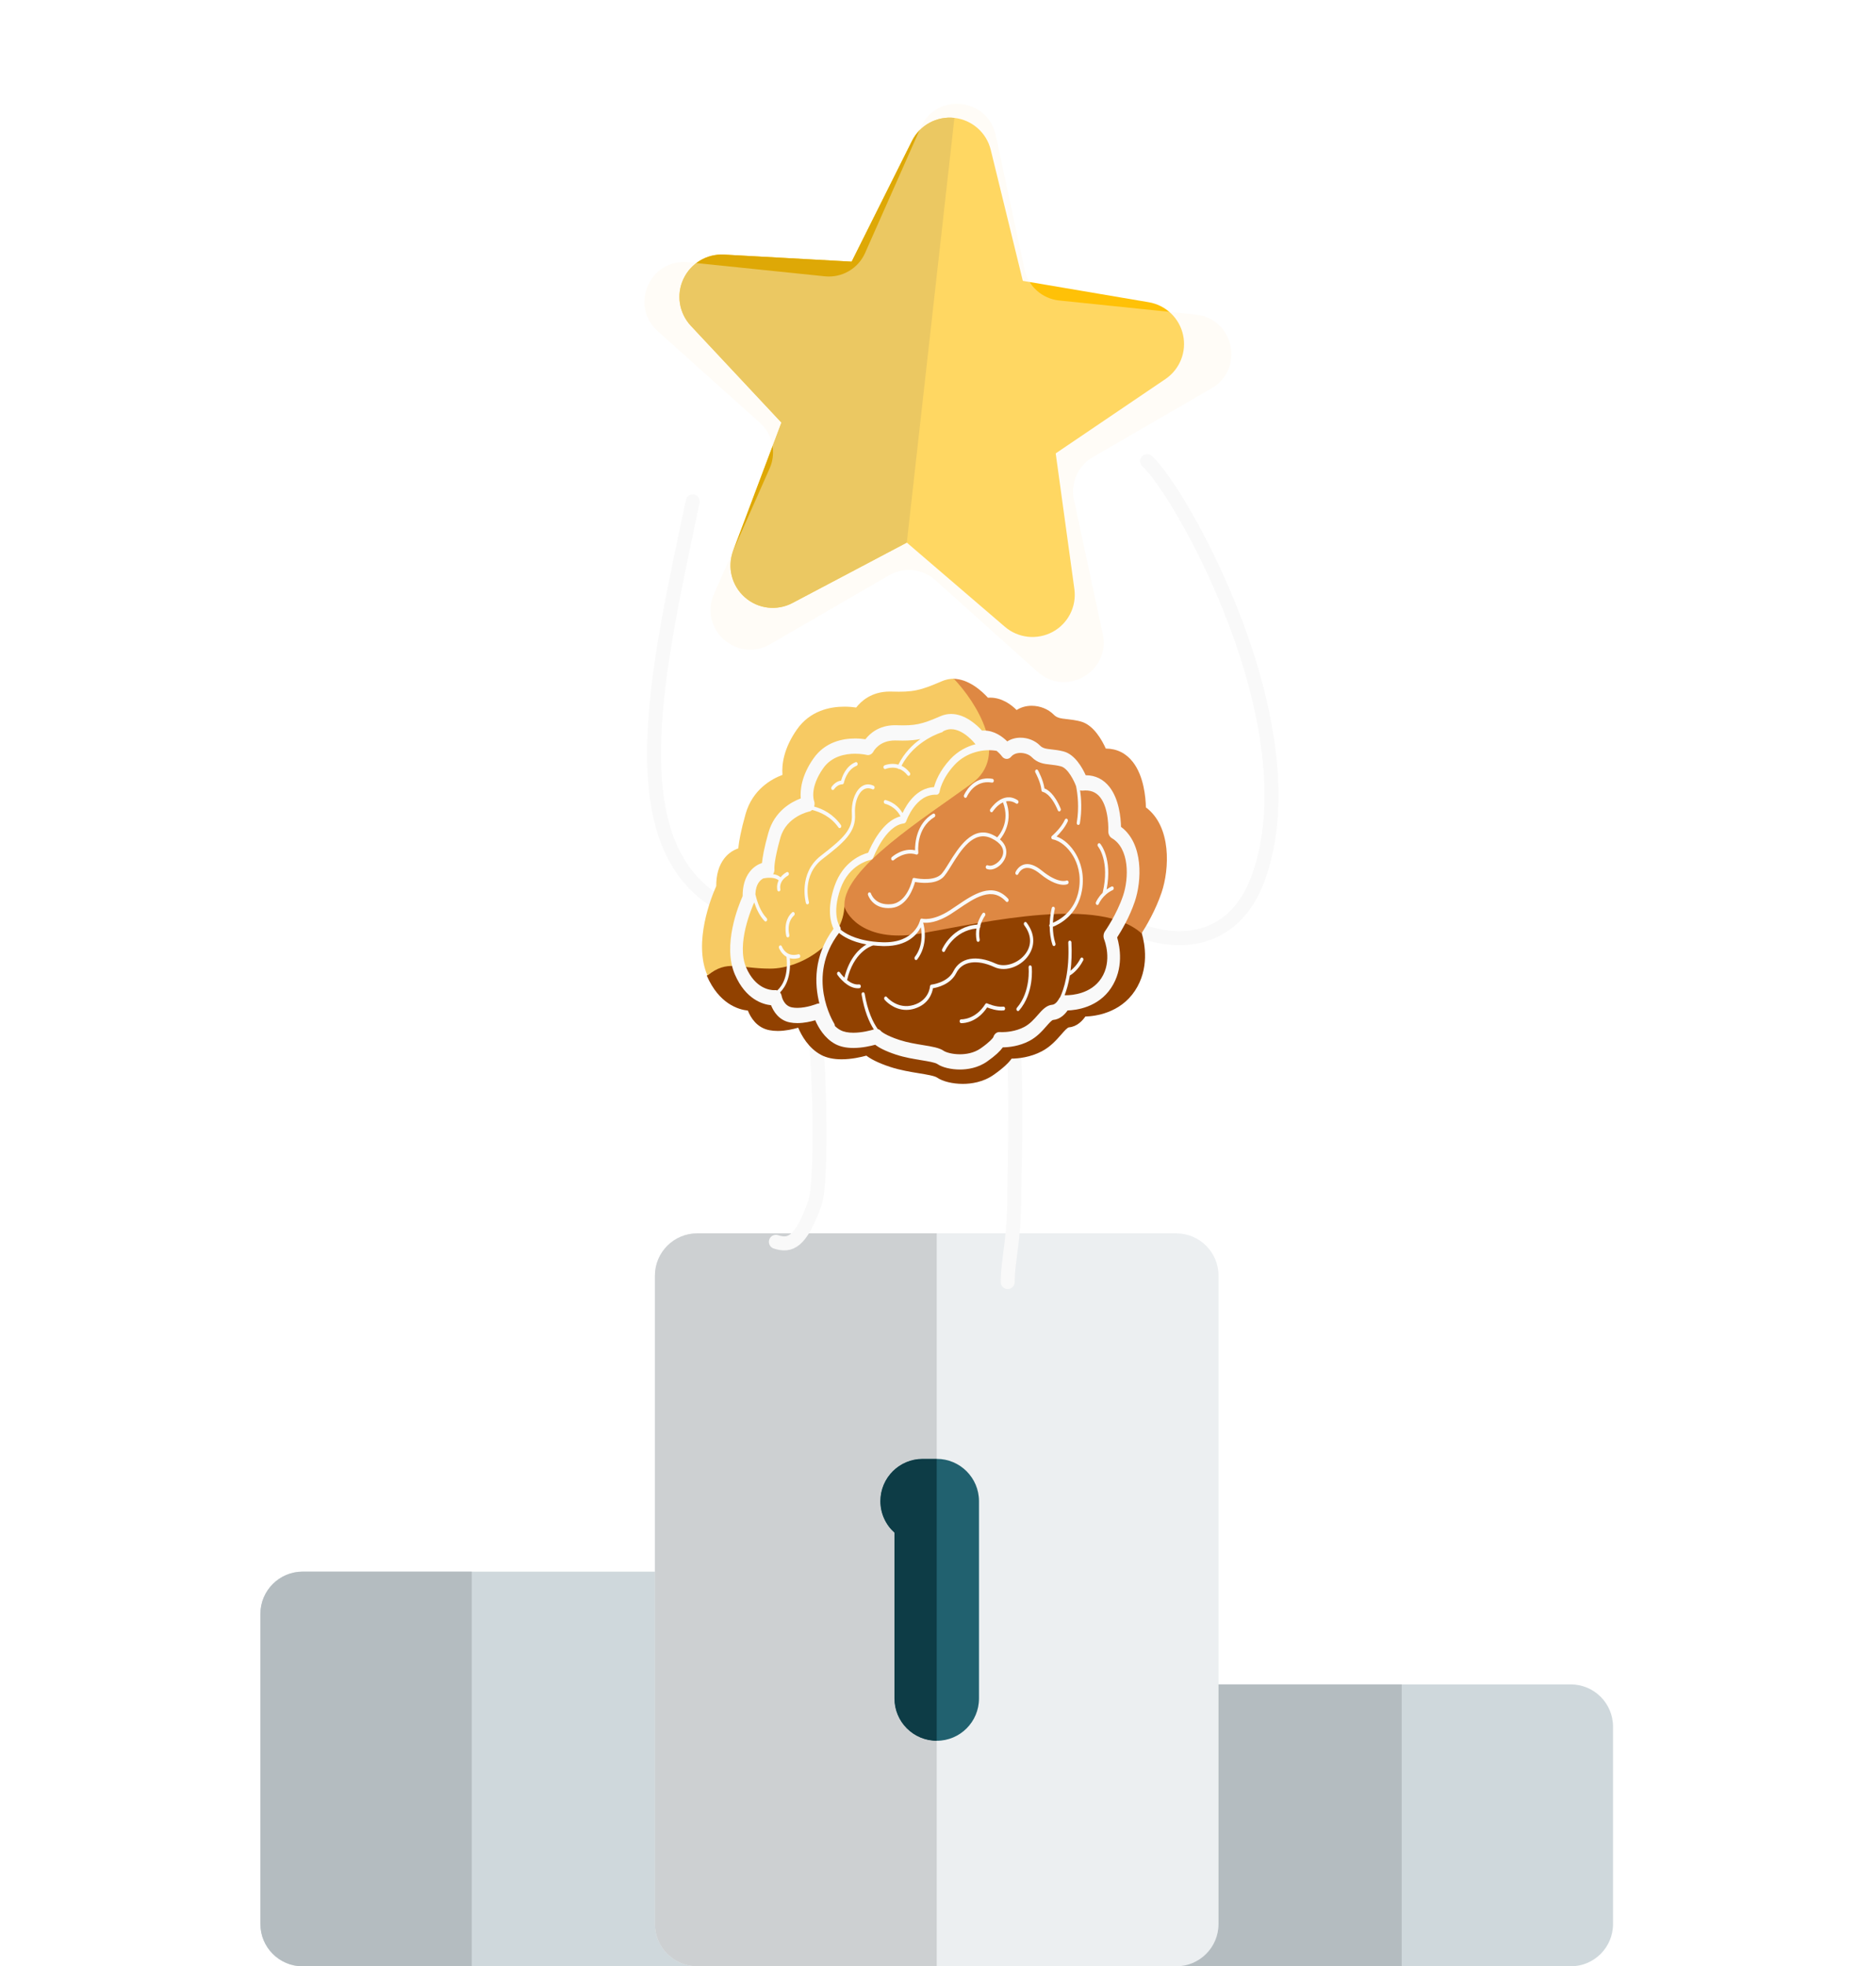 <svg width="670" height="702" viewBox="0 0 670 702" fill="none" xmlns="http://www.w3.org/2000/svg">
<path d="M248.997 702H108.096C99.763 702 93 695.237 93 686.903V576.196C93 567.863 99.763 561.099 108.096 561.099H248.997C257.33 561.099 264.093 567.863 264.093 576.196V686.903C264.093 695.237 257.33 702 248.997 702Z" fill="#CFD8DC"/>
<path d="M168.482 561.099H108.096C99.763 561.099 93 567.863 93 576.196V686.903C93 695.237 99.763 702 108.096 702H168.482V561.099Z" fill="#B4BCC0"/>
<path d="M560.991 702H420.09C411.757 702 404.994 695.237 404.994 686.903V616.453C404.994 608.12 411.757 601.357 420.09 601.357H560.991C569.324 601.357 576.087 608.12 576.087 616.453V686.903C576.087 695.237 569.324 702 560.991 702Z" fill="#CFD8DC"/>
<path d="M500.605 601.357H420.09C411.757 601.357 404.994 608.12 404.994 616.453V686.903C404.994 695.237 411.757 702 420.09 702H500.605V601.357Z" fill="#B4BCC0"/>
<path d="M367.044 227.321C364.104 226.991 361.259 225.801 358.894 223.774L323.861 193.717L283.042 215.269C277.506 218.214 270.709 217.411 266.012 213.238C261.311 209.106 259.644 202.478 261.863 196.59L279.083 150.861L246.721 116.304C242.509 111.78 241.447 105.18 244.077 99.601C246.69 93.999 252.422 90.571 258.583 90.897L304.178 93.417L325.696 50.357C328.5 44.676 334.58 41.388 340.862 42.092C347.143 42.797 352.344 47.35 353.84 53.513L365.288 100.268L410.308 107.909C416.389 108.955 421.219 113.568 422.527 119.609C423.837 125.629 421.359 131.833 416.249 135.311L377.037 161.864L383.701 210.271C384.562 216.504 381.491 222.581 375.968 225.587C373.166 227.096 370.045 227.657 367.044 227.321V227.321Z" fill="#FFC107"/>
<path d="M420.09 702H248.997C240.664 702 233.9 695.237 233.9 686.903V455.424C233.9 447.091 240.664 440.328 248.997 440.328H420.09C428.424 440.328 435.187 447.091 435.187 455.424V686.903C435.187 695.237 428.424 702 420.09 702Z" fill="#ECEFF1"/>
<path d="M334.544 621.485C326.21 621.485 319.447 614.722 319.447 606.389V547.191C316.368 544.433 314.415 540.407 314.415 535.939C314.415 527.605 321.178 520.842 329.512 520.842H334.544C342.877 520.842 349.64 527.605 349.64 535.939V606.389C349.64 614.722 342.877 621.485 334.544 621.485Z" fill="#21616F"/>
<path d="M340.862 42.092C334.581 41.388 328.5 44.676 325.676 50.355L304.158 93.415L258.584 90.897C252.422 90.571 246.69 93.999 244.077 99.601C241.467 105.182 242.509 111.78 246.722 116.304L279.08 150.881L261.863 196.59C259.644 202.478 261.293 209.084 266.012 213.238C268.389 215.348 271.308 216.587 274.309 216.923C277.249 217.253 280.306 216.725 283.042 215.269L323.861 193.717L340.862 42.092Z" fill="#DEA806"/>
<path d="M334.544 440.328H248.997C240.664 440.328 233.9 447.091 233.9 455.424V686.903C233.9 695.237 240.664 702 248.997 702H334.544V621.485C326.21 621.485 319.447 614.722 319.447 606.389V547.191C316.367 544.433 314.415 540.407 314.415 535.939C314.415 527.605 321.178 520.842 329.511 520.842H334.544V440.328Z" fill="#CDD0D2"/>
<path d="M334.544 520.842H329.512C321.178 520.842 314.415 527.605 314.415 535.939C314.415 540.407 316.368 544.433 319.447 547.191V606.389C319.447 614.722 326.21 621.485 334.544 621.485V520.842Z" fill="#0D3C46"/>
<g filter="url(#filter0_d)">
<g filter="url(#filter1_i)">
<path d="M360.64 350.039C363.77 368.772 362.211 412.733 362.211 419.908C362.21 434.864 359.888 441.985 359.888 449.712M289.879 350.039C293.009 368.772 293.772 413.837 291.012 421.564C285.982 435.649 282.181 437.018 277.099 435.362" stroke="#F9F9F9" stroke-width="5" stroke-linecap="round" stroke-linejoin="round"/>
</g>
<g filter="url(#filter2_i)">
<path d="M384.775 305.328C393.67 324.977 436.168 342.087 449.415 305.328C469.058 250.818 421.366 166.955 409.676 156.64M263.575 317.706C218.361 299.999 234.207 233.704 247.41 170.99" stroke="#F9F9F9" stroke-width="5" stroke-linecap="round" stroke-linejoin="round"/>
</g>
<path d="M267.101 356.796C263.749 356.445 256.812 354.439 252.419 344.315L290.671 316.139H405.333L407.775 329.181C408.892 332.993 410.558 341.81 405.333 349.722C400.039 357.736 391.088 358.817 387.63 358.918C386.565 360.446 384.607 362.538 381.775 362.78C381.206 362.83 380.058 364.139 379.041 365.3L379.027 365.315C377.328 367.255 375.216 369.666 372.092 371.318C367.955 373.507 363.659 373.914 361.293 373.944C360.271 375.393 358.385 377.258 354.939 379.688C351.099 382.396 346.791 382.961 343.853 382.961C340.228 382.961 336.635 382.083 334.698 380.725C333.794 380.092 330.838 379.607 328.226 379.178L328.216 379.176C325.046 378.657 321.456 378.066 317.9 376.901C313.315 375.398 310.781 373.925 309.414 372.88C307.618 373.378 304.152 374.187 300.56 374.187C297.661 374.187 295.193 373.658 293.229 372.605C288.806 370.242 286.302 365.808 285.066 362.899C283.235 363.446 280.539 364.067 277.773 364.067C276.692 364.067 275.661 363.97 274.713 363.781C270.25 362.888 268.081 359.272 267.101 356.796Z" fill="#914100"/>
<path d="M404.577 268.024C408.505 273.045 409.171 280.649 409.252 284.25C418.451 291.113 417.677 306.271 414.854 314.633C412.685 321.057 409.345 326.663 407.689 329.236C392.802 315.867 352.827 324.994 329.065 329.236C310.056 332.628 302.643 323.858 301.312 319.048C301.312 306.013 329.286 288.403 346.582 275.825C360.418 265.762 348.145 246.628 340.279 238.319C346.008 238.319 350.836 242.895 352.827 245.095C353.087 245.075 353.348 245.067 353.606 245.067C357.858 245.067 361.187 247.6 363.083 249.491C364.614 248.502 366.45 247.974 368.443 247.974C371.434 247.974 374.383 249.158 376.33 251.14C377.473 252.303 378.677 252.482 381.079 252.752L381.08 252.752C382.478 252.908 384.065 253.086 385.952 253.578C390.532 254.776 393.558 260.212 394.924 263.248C398.873 263.276 402.121 264.882 404.577 268.024Z" fill="#DE8843"/>
<path d="M336.352 239.215C337.732 238.617 339.179 238.315 340.656 238.315C348.544 246.616 360.852 265.731 346.976 275.784C329.631 288.35 301.577 305.942 301.577 318.965C301.577 331.988 286.571 341.812 275.119 341.812C263.667 341.812 259.935 338.469 252.66 344.253C247.494 332.385 254.101 316.161 255.796 312.367C255.78 308.279 256.748 304.951 258.68 302.463C260.278 300.406 262.183 299.393 263.667 298.896C263.904 296.515 264.569 292.613 266.29 286.568C268.794 277.782 275.627 274.074 279.449 272.649C279.167 269.122 279.779 263.314 284.637 256.398C289.347 249.694 296.449 248.287 301.577 248.287C303.281 248.287 304.743 248.445 305.777 248.601C307.487 246.383 311.22 242.895 317.769 242.895L318.342 242.904C326.14 243.143 328.63 242.557 336.352 239.215Z" fill="#F7CA63"/>
<g filter="url(#filter3_i)">
<path d="M401.087 311.807C398.805 318.548 394.698 324.39 394.657 324.447C394.069 325.279 393.95 326.453 394.356 327.427C394.388 327.503 397.441 335.02 393.286 341.3C389.592 346.882 382.755 347.315 380.747 347.315C380.461 347.315 380.287 347.306 380.264 347.304L380.212 347.309C380.874 345.641 381.584 343.332 382.082 340.285C382.853 339.83 385.107 338.286 386.852 334.882C387.017 334.562 386.934 334.143 386.666 333.947C386.401 333.749 386.052 333.849 385.887 334.17C384.717 336.451 383.27 337.825 382.333 338.545C382.683 335.726 382.845 332.376 382.652 328.439C382.633 328.064 382.36 327.772 382.053 327.799C381.74 327.821 381.502 328.144 381.52 328.518C382.033 339.013 379.922 345.232 378.611 348.022C378.443 348.205 378.294 348.412 378.176 348.65C378.165 348.67 377.173 350.592 375.815 350.709C373.693 350.891 372.192 352.6 370.602 354.413C369.301 355.895 367.825 357.575 365.803 358.641C362.654 360.306 359.209 360.485 357.876 360.485C357.389 360.485 357.091 360.464 357.059 360.459C356.425 360.407 355.81 360.665 355.348 361.18C355.061 361.5 354.851 361.898 354.733 362.338C354.522 362.671 353.577 363.937 350.264 366.269C347.768 368.025 344.837 368.393 342.817 368.393C340.047 368.393 337.782 367.679 337.057 367.173C335.485 366.071 332.927 365.653 329.69 365.124C327.044 364.689 324.043 364.198 321.205 363.27C316.242 361.647 314.777 360.242 314.754 360.242V360.245C314.419 359.787 313.971 359.51 313.491 359.396C311.77 356.961 309.858 353.024 308.818 346.788C308.757 346.419 308.456 346.181 308.152 346.255C307.845 346.329 307.646 346.687 307.708 347.056C308.693 352.965 310.416 356.918 312.088 359.529C311.07 359.838 307.934 360.7 304.776 360.7C302.868 360.7 301.32 360.39 300.176 359.78C299.418 359.376 298.751 358.857 298.165 358.283C298.162 358.004 298.108 357.723 297.958 357.483C297.531 356.798 287.751 340.669 299.637 325.077C301.007 326.229 304.03 328.198 309.442 329.182C307.014 330.606 303.349 333.887 301.569 341.039C300.579 340.071 299.96 339.179 299.947 339.159C299.747 338.868 299.39 338.826 299.149 339.064C298.907 339.302 298.87 339.73 299.069 340.021C299.142 340.129 300.057 341.443 301.475 342.67C301.517 342.721 301.564 342.76 301.619 342.793C302.891 343.863 304.542 344.835 306.36 344.835C306.548 344.835 306.739 344.825 306.931 344.803C307.242 344.768 307.472 344.434 307.442 344.061C307.412 343.686 307.146 343.424 306.824 343.447C305.243 343.634 303.735 342.845 302.537 341.895C304.811 332.034 310.845 329.824 311.86 329.524C312.937 329.642 314.07 329.732 315.307 329.764C315.518 329.769 315.726 329.771 315.934 329.771C324.083 329.771 327.507 325.693 328.877 323.025C329.288 325.361 329.582 329.903 326.742 333.612C326.53 333.889 326.545 334.319 326.776 334.574C326.884 334.693 327.022 334.753 327.161 334.753C327.313 334.753 327.465 334.679 327.577 334.533C331.493 329.418 330.163 323.103 329.702 321.401C331.088 321.575 334.586 321.545 339.775 318.192C340.589 317.666 341.42 317.103 342.26 316.53C348.172 312.52 354.283 308.364 359.28 313.861C359.51 314.115 359.87 314.099 360.08 313.819C360.293 313.542 360.276 313.112 360.045 312.859C354.445 306.695 347.672 311.292 341.701 315.348C340.868 315.914 340.044 316.473 339.236 316.995C333.008 321.02 329.356 319.97 329.322 319.96C329.178 319.914 329.02 319.938 328.887 320.031C328.756 320.125 328.661 320.277 328.624 320.455C328.555 320.791 326.726 328.697 315.33 328.404C314.153 328.374 313.075 328.289 312.049 328.176C311.971 328.148 311.891 328.136 311.807 328.152C305.109 327.374 301.594 325.051 300.232 323.901C300.274 323.52 300.201 323.122 299.979 322.814C299.855 322.641 296.948 318.446 300.174 309.278C303.277 300.459 310.696 299.039 311.009 298.984C311.394 298.916 311.724 298.615 311.882 298.191C311.924 298.077 316.18 286.804 322.742 285.989C323.16 285.938 323.52 285.611 323.678 285.143C323.709 285.046 326.999 275.444 334.433 275.716C334.969 275.78 335.49 275.247 335.585 274.575C335.592 274.53 336.267 270.084 340.894 265.087C345.176 260.462 351.446 259.252 355.933 260.069C357.094 261.006 357.79 261.958 357.801 261.971C358.209 262.554 358.803 262.906 359.437 262.939C360.07 262.98 360.691 262.684 361.139 262.144C361.857 261.283 363.036 260.807 364.455 260.807C365.999 260.807 367.573 261.393 368.465 262.298C370.603 264.469 372.813 264.716 375.154 264.976C376.31 265.105 377.504 265.238 378.896 265.6C381.484 266.276 383.708 271.018 384.282 272.622L384.308 272.67C384.884 275.551 385.453 280.311 384.554 285.711C384.492 286.081 384.691 286.439 384.998 286.512C385.036 286.521 385.073 286.525 385.11 286.525C385.375 286.525 385.611 286.302 385.665 285.979C386.442 281.32 386.186 277.162 385.735 274.153C386.003 274.248 386.281 274.301 386.572 274.27C389.371 273.965 391.425 274.756 392.935 276.675C396.152 280.764 395.825 288.555 395.822 288.628C395.765 289.726 396.267 290.756 397.092 291.24C403.399 294.933 403.225 305.489 401.087 311.807V311.807ZM291.716 350.397C291.682 350.41 288.201 351.823 284.754 351.823C284.053 351.823 283.398 351.763 282.811 351.647C279.946 351.073 279.239 347.954 279.174 347.629C279.081 347.119 278.874 346.672 278.588 346.318C280.637 344.251 282.582 340.548 282.068 334.094C282.502 334.212 282.969 334.289 283.49 334.289C284.061 334.289 284.686 334.206 285.369 334.016C285.673 333.932 285.863 333.567 285.792 333.201C285.722 332.835 285.42 332.604 285.113 332.692C280.751 333.901 279.302 330.073 279.242 329.91C279.118 329.567 278.786 329.412 278.499 329.556C278.212 329.703 278.078 330.101 278.199 330.446C278.212 330.478 278.974 332.51 280.895 333.604C281.581 340.238 279.574 343.773 277.604 345.6C277.339 345.507 277.055 345.467 276.761 345.496C276.727 345.499 276.628 345.505 276.473 345.505H276.472C274.956 345.505 269.757 344.923 266.497 337.424C262.854 329.042 268.559 315.965 269.376 314.177C270.135 316.523 271.291 318.972 273.057 320.827C273.164 320.939 273.297 320.995 273.431 320.995C273.588 320.995 273.745 320.916 273.858 320.763C274.063 320.48 274.039 320.049 273.805 319.803C271.59 317.478 270.41 314.031 269.781 311.219C269.941 307.678 271.411 306.184 272.702 305.561C272.747 305.565 272.792 305.574 272.838 305.565C273.872 305.337 276.726 305.073 278.087 306.299C277.207 308.126 277.608 309.763 277.615 309.788C277.691 310.076 277.914 310.262 278.154 310.262C278.212 310.262 278.269 310.25 278.326 310.229C278.625 310.115 278.789 309.732 278.695 309.374C278.687 309.347 278.001 306.587 281.425 304.599C281.706 304.437 281.825 304.029 281.689 303.691C281.553 303.353 281.214 303.213 280.932 303.374C279.969 303.933 279.283 304.562 278.778 305.202C278.046 304.544 277.076 304.224 276.12 304.091C276.488 303.51 276.659 302.819 276.565 302.091C276.563 302.063 276.405 299.189 278.727 291.033C280.888 283.436 288.957 281.744 289.033 281.729C289.412 281.657 289.756 281.452 290.049 281.168C292.907 281.883 296.731 283.547 299.452 287.417C299.565 287.577 299.724 287.66 299.886 287.66C300.015 287.66 300.145 287.607 300.252 287.499C300.489 287.257 300.522 286.828 300.319 286.541C297.52 282.559 293.739 280.768 290.77 279.953C290.973 279.286 290.965 278.535 290.726 277.883C290.658 277.697 289.113 273.245 293.999 266.282C297.008 261.995 301.855 261.095 305.392 261.095C307.797 261.095 309.549 261.519 309.561 261.523C310.494 261.757 311.466 261.231 311.969 260.265C312.052 260.106 314.069 256.358 319.597 256.358L319.983 256.364C320.853 256.391 321.655 256.406 322.406 256.406C324.9 256.406 326.874 256.221 328.743 255.841C325.933 257.84 322.934 260.794 320.849 264.99C318.268 264.266 316.024 265.188 315.884 265.25C315.589 265.376 315.435 265.765 315.54 266.117C315.646 266.471 315.968 266.656 316.265 266.529C316.389 266.479 318.364 265.675 320.619 266.324C320.661 266.387 320.712 266.443 320.775 266.484C320.861 266.543 320.956 266.57 321.049 266.57C321.101 266.57 321.145 266.539 321.194 266.523C322.177 266.915 323.187 267.598 324.101 268.773C324.211 268.916 324.363 268.989 324.514 268.989C324.652 268.989 324.791 268.929 324.901 268.806C325.13 268.55 325.142 268.12 324.929 267.846C323.995 266.645 322.976 265.876 321.972 265.4C326.693 256.256 336.383 253.428 336.484 253.399C336.65 253.353 336.776 253.221 336.851 253.053C337.053 252.967 337.233 252.893 337.441 252.802C338.156 252.492 338.906 252.336 339.676 252.336C344.162 252.336 348.193 257.479 348.23 257.526C348.282 257.594 348.348 257.644 348.405 257.705C345.28 258.505 342.066 260.158 339.377 263.063C335.505 267.244 334.085 271.138 333.59 273.002C327.315 273.311 323.769 279.187 322.329 282.278C321.521 280.867 319.743 278.594 316.331 277.624C316.025 277.542 315.72 277.766 315.648 278.13C315.575 278.495 315.764 278.862 316.068 278.948C319.556 279.94 321.09 282.386 321.613 283.459C315.203 284.989 311.111 293.895 310.067 296.431C307.972 296.982 301.185 299.411 298.085 308.22C295.176 316.491 296.712 321.543 297.689 323.587C290.468 333.311 290.891 343.346 292.638 350.262C292.33 350.232 292.015 350.274 291.716 350.397V350.397ZM400.359 287.196C400.289 284.036 399.702 277.364 396.246 272.958C394.085 270.201 391.228 268.792 387.753 268.767C386.552 266.103 383.889 261.333 379.86 260.282C378.199 259.85 376.803 259.694 375.573 259.557C373.459 259.321 372.4 259.163 371.394 258.143C369.681 256.404 367.087 255.365 364.455 255.365C362.701 255.365 361.086 255.828 359.739 256.696C358.071 255.036 355.142 252.814 351.401 252.814C351.174 252.814 350.944 252.821 350.716 252.838C348.964 250.908 344.716 246.893 339.676 246.893C338.38 246.893 337.111 247.158 335.901 247.683C329.126 250.619 326.941 251.133 320.1 250.924L319.597 250.915C313.851 250.915 310.577 253.98 309.076 255.928C308.169 255.79 306.886 255.652 305.392 255.652C300.893 255.652 294.662 256.888 290.53 262.776C286.268 268.85 285.731 273.951 285.979 277.049C282.625 278.301 276.631 281.558 274.434 289.275C272.924 294.585 272.341 298.012 272.133 300.103C270.831 300.539 269.16 301.429 267.758 303.236C266.063 305.422 265.214 308.344 265.227 311.935C263.74 315.267 257.944 329.517 262.476 339.942C266.336 348.821 272.432 350.58 275.377 350.888C276.238 353.059 278.144 356.231 282.065 357.014C282.898 357.18 283.804 357.265 284.754 357.265C287.185 357.265 289.554 356.72 291.162 356.241C292.248 358.792 294.449 362.681 298.335 364.753C300.061 365.676 302.229 366.14 304.776 366.14C307.933 366.14 310.978 365.431 312.556 364.994C313.758 365.911 315.984 367.203 320.013 368.521C323.137 369.542 326.292 370.061 329.077 370.516C331.374 370.892 333.977 371.318 334.772 371.875C336.475 373.065 339.632 373.836 342.817 373.836C345.398 373.836 349.184 373.339 352.558 370.964C355.586 368.834 357.243 367.198 358.141 365.927C360.22 365.901 363.995 365.544 367.63 363.624C370.375 362.175 372.231 360.061 373.724 358.36C374.621 357.338 375.637 356.18 376.138 356.136C378.627 355.924 380.347 354.089 381.283 352.749C384.321 352.66 392.186 351.712 396.838 344.684C401.43 337.745 399.965 330.012 398.984 326.669C400.442 324.412 403.38 319.493 405.288 313.856C407.772 306.519 408.453 293.218 400.359 287.196" fill="#F9F9F9"/>
<path d="M318.845 299.226C318.964 299.226 319.083 299.182 319.185 299.09C319.222 299.056 323.036 295.678 327.261 297.085C327.442 297.147 327.64 297.091 327.783 296.943C327.927 296.793 327.999 296.567 327.973 296.341C327.935 295.99 327.115 287.692 333.712 283.734C333.993 283.566 334.106 283.157 333.965 282.821C333.826 282.486 333.485 282.349 333.207 282.517C327.253 286.089 326.77 293.027 326.804 295.564C322.386 294.575 318.67 297.853 318.504 298.002C318.254 298.227 318.204 298.653 318.391 298.955C318.503 299.133 318.673 299.226 318.845 299.226Z" fill="#F9F9F9"/>
<path d="M365.832 321.324C365.6 321.577 365.581 322.006 365.791 322.286C368.134 325.396 368.51 328.706 366.85 331.604C364.575 335.582 359.2 337.683 355.582 336.01C348.714 332.84 342.948 333.877 340.531 338.715C338.442 342.891 332.712 343.52 332.655 343.526C332.372 343.554 332.151 343.827 332.136 344.165C332.133 344.215 331.842 349.127 326.265 350.801C320.617 352.488 316.88 348.141 316.725 347.955C316.504 347.691 316.145 347.691 315.923 347.957C315.703 348.223 315.703 348.653 315.923 348.918C316.069 349.094 319.016 352.552 323.671 352.552C324.566 352.552 325.525 352.424 326.539 352.119C331.807 350.541 332.955 346.365 333.202 344.82C334.701 344.576 339.46 343.5 341.503 339.414C343.616 335.181 348.858 334.364 355.173 337.28C359.306 339.188 365.2 336.894 367.785 332.374C368.936 330.365 370.313 326.265 366.633 321.373C366.422 321.095 366.064 321.073 365.832 321.324" fill="#F9F9F9"/>
<path d="M336.725 331.809C336.808 331.86 336.898 331.885 336.986 331.885C337.191 331.885 337.388 331.752 337.489 331.519C337.522 331.443 340.741 324.263 348.721 323.497C348.517 324.763 348.479 326.191 348.781 327.732C348.842 328.046 349.075 328.257 349.332 328.257C349.375 328.257 349.42 328.252 349.462 328.239C349.768 328.153 349.957 327.787 349.885 327.421C349.586 325.898 349.676 324.484 349.932 323.262C350.067 323.133 350.157 322.942 350.151 322.72C350.148 322.649 350.131 322.585 350.113 322.521C350.712 320.377 351.748 318.989 351.765 318.967C351.976 318.689 351.961 318.259 351.731 318.006C351.502 317.753 351.143 317.768 350.931 318.044C350.851 318.148 349.691 319.697 349.023 322.107C340.139 322.718 336.63 330.551 336.483 330.892C336.339 331.226 336.448 331.636 336.725 331.809" fill="#F9F9F9"/>
<path d="M359.308 278.108C360.398 277.888 361.617 278.031 362.916 278.886C363.189 279.067 363.534 278.947 363.686 278.618C363.836 278.288 363.737 277.875 363.462 277.694C358.06 274.128 353.71 280.833 353.668 280.902C353.478 281.201 353.526 281.626 353.774 281.854C353.877 281.948 353.998 281.992 354.118 281.992C354.289 281.992 354.458 281.902 354.569 281.726C354.663 281.579 356.077 279.416 358.204 278.459C360.887 285.4 356.888 290.148 356.139 290.948C355.68 290.643 355.173 290.343 354.584 290.058C347.327 286.529 342.254 294.721 338.894 300.141C337.718 302.039 336.701 303.679 335.907 304.339C332.868 306.864 326.574 305.453 326.512 305.44C326.213 305.369 325.924 305.596 325.852 305.949C325.836 306.031 324.118 314.244 318.296 314.802C312.535 315.349 311.119 311.187 311.062 311.005C310.95 310.656 310.625 310.483 310.331 310.61C310.038 310.742 309.89 311.133 310 311.486C310.064 311.69 311.547 316.214 317.263 316.214C317.621 316.214 317.996 316.197 318.386 316.159C324.008 315.619 326.242 308.952 326.805 306.878C328.45 307.182 333.632 307.884 336.553 305.457C337.5 304.67 338.517 303.03 339.805 300.953C343.145 295.566 347.723 288.183 354.157 291.319C357.43 292.91 358.83 295.061 358.094 297.375C357.348 299.724 354.476 301.647 352.797 300.932C352.503 300.802 352.178 300.989 352.073 301.344C351.967 301.697 352.121 302.087 352.416 302.213C354.704 303.197 358.17 300.957 359.154 297.861C359.527 296.685 359.907 294.063 357.13 291.685C358.344 290.233 361.905 285.133 359.308 278.108" fill="#F9F9F9"/>
<path d="M358.351 351.388C355.738 351.676 352.59 350.236 352.559 350.222C352.323 350.111 352.055 350.206 351.903 350.448C348.36 356.113 343.366 355.911 343.311 355.92C342.992 355.896 342.734 356.195 342.719 356.57C342.704 356.945 342.946 357.261 343.257 357.281C343.279 357.281 343.338 357.284 343.435 357.284C344.405 357.284 349.013 356.992 352.553 351.663C353.534 352.063 356.136 352.987 358.453 352.742C358.766 352.709 358.994 352.377 358.967 352.004C358.938 351.63 358.65 351.351 358.351 351.388Z" fill="#F9F9F9"/>
<path d="M377.348 290.643C378.471 289.547 380.281 287.56 381.325 285.264C381.474 284.934 381.373 284.521 381.099 284.341C380.823 284.162 380.479 284.283 380.33 284.612C378.902 287.754 375.749 290.399 375.718 290.426C375.526 290.586 375.435 290.868 375.488 291.14C375.54 291.412 375.726 291.617 375.955 291.659C378.568 292.129 381.451 294.487 383.301 297.668C384.73 300.124 386.239 304.188 385.31 309.594C383.968 317.416 378.269 320.513 376.05 321.438C376.175 318.655 376.696 316.626 376.705 316.591C376.801 316.232 376.635 315.85 376.337 315.736C376.042 315.628 375.721 315.82 375.626 316.178C375.581 316.344 374.966 318.746 374.891 321.958C374.758 322.118 374.686 322.346 374.732 322.583C374.755 322.704 374.82 322.791 374.886 322.875C374.907 324.886 375.159 327.138 375.891 329.336C375.98 329.603 376.193 329.764 376.417 329.764C376.487 329.764 376.559 329.748 376.628 329.714C376.919 329.574 377.061 329.18 376.944 328.831C376.278 326.83 376.049 324.749 376.03 322.878C378.102 322.088 384.879 318.857 386.421 309.87C387.431 303.989 385.787 299.566 384.231 296.889C382.463 293.85 379.91 291.557 377.348 290.643" fill="#F9F9F9"/>
<path d="M381.294 307.637C381.581 307.494 381.716 307.104 381.6 306.759C381.483 306.413 381.15 306.246 380.866 306.378C380.837 306.391 377.967 307.627 372.074 302.819C369.627 300.823 367.447 300.107 365.593 300.684C363.559 301.321 362.717 303.295 362.681 303.38C362.541 303.716 362.656 304.125 362.934 304.293C363.22 304.464 363.555 304.325 363.695 303.989C363.701 303.973 364.338 302.484 365.878 302.002C367.408 301.522 369.274 302.178 371.437 303.944C375.489 307.251 378.277 307.893 379.829 307.893C380.758 307.893 381.244 307.662 381.294 307.637Z" fill="#F9F9F9"/>
<path d="M371.946 274.122C371.972 274.442 372.19 274.696 372.456 274.73C372.483 274.735 375.234 275.161 377.798 281.312C377.897 281.552 378.098 281.689 378.306 281.689C378.391 281.689 378.478 281.666 378.559 281.617C378.839 281.449 378.952 281.041 378.812 280.705C376.535 275.239 374.036 273.843 373.019 273.492C372.608 270.461 370.795 267.171 370.715 267.025C370.542 266.711 370.19 266.628 369.929 266.836C369.668 267.045 369.597 267.467 369.771 267.78C369.79 267.814 371.711 271.299 371.946 274.122" fill="#F9F9F9"/>
<path d="M344.542 276.779C344.623 276.828 344.71 276.852 344.796 276.852C345.004 276.852 345.202 276.715 345.303 276.478C345.409 276.225 347.994 270.284 354.287 271.402C354.602 271.447 354.885 271.2 354.931 270.83C354.977 270.458 354.762 270.111 354.454 270.056C347.317 268.794 344.319 275.796 344.289 275.868C344.15 276.203 344.263 276.61 344.542 276.779" fill="#F9F9F9"/>
<path d="M367.841 336.653C367.531 336.7 367.311 337.04 367.35 337.413C367.358 337.498 368.188 346.001 363.172 351.804C362.948 352.066 362.941 352.497 363.158 352.766C363.27 352.905 363.418 352.973 363.567 352.973C363.709 352.973 363.849 352.911 363.96 352.784C369.393 346.496 368.515 337.616 368.475 337.241C368.435 336.869 368.156 336.602 367.841 336.653Z" fill="#F9F9F9"/>
<path d="M396.998 308.494C396.328 308.806 395.752 309.172 395.216 309.553C397.348 298.562 393.127 293.442 392.937 293.22C392.714 292.959 392.355 292.966 392.134 293.234C391.917 293.504 391.921 293.934 392.147 294.197C392.19 294.248 396.484 299.44 393.796 310.741C392.137 312.383 391.441 314.025 391.4 314.127C391.266 314.465 391.384 314.872 391.668 315.034C391.747 315.079 391.83 315.1 391.912 315.1C392.124 315.1 392.326 314.958 392.424 314.713C392.436 314.681 393.755 311.461 397.407 309.763C397.7 309.628 397.845 309.234 397.732 308.884C397.618 308.533 397.293 308.362 396.998 308.494" fill="#F9F9F9"/>
<path d="M293.767 298.665C301.45 292.738 305.776 289.07 305.363 282.621C305.142 279.165 306.155 275.813 307.885 274.276C308.959 273.321 310.239 273.151 311.584 273.782C311.874 273.921 312.205 273.747 312.318 273.397C312.433 273.047 312.288 272.651 311.997 272.515C310.271 271.704 308.614 271.936 307.211 273.182C305.147 275.015 303.978 278.76 304.234 282.725C304.579 288.116 301.122 291.374 293.154 297.521C284.94 303.858 287.793 314.309 287.822 314.413C287.903 314.696 288.122 314.875 288.357 314.875C288.418 314.875 288.481 314.863 288.541 314.839C288.837 314.718 288.996 314.331 288.895 313.975C288.787 313.588 286.31 304.418 293.767 298.665" fill="#F9F9F9"/>
<path d="M301.384 271.484C301.392 271.437 302.3 266.851 305.923 265.402C306.221 265.283 306.381 264.898 306.282 264.542C306.181 264.184 305.865 263.995 305.564 264.111C302.064 265.511 300.763 269.299 300.396 270.679C298.322 270.926 297.038 272.868 296.982 272.956C296.79 273.252 296.835 273.678 297.08 273.909C297.184 274.006 297.306 274.053 297.43 274.053C297.597 274.053 297.764 273.964 297.876 273.793C297.888 273.775 299.066 272.014 300.831 272.014C301.096 272.014 301.326 271.794 301.384 271.484" fill="#F9F9F9"/>
<path d="M282.911 317.733C279.418 320.939 280.814 326.147 280.828 326.199C280.907 326.483 281.129 326.664 281.365 326.664C281.424 326.664 281.485 326.652 281.544 326.628C281.841 326.511 282.002 326.126 281.904 325.77C281.856 325.594 280.757 321.422 283.6 318.814C283.849 318.585 283.897 318.157 283.706 317.859C283.517 317.564 283.161 317.505 282.911 317.733Z" fill="#F9F9F9"/>
</g>
</g>
<g filter="url(#filter4_f)">
<path d="M328.837 45.475C334.391 32.943 352.737 34.837 355.613 48.24L365.902 96.172C367.188 102.167 372.188 106.651 378.287 107.28L427.061 112.311C440.701 113.718 444.57 131.759 432.706 138.635L390.298 163.211C384.991 166.287 382.27 172.43 383.557 178.427L393.841 226.343C396.718 239.747 380.764 249.003 370.556 239.852L334.036 207.111C329.473 203.02 322.795 202.331 317.492 205.404L275.055 229.998C263.193 236.872 249.464 224.552 255.019 212.018L274.876 167.217C277.362 161.609 275.952 155.039 271.385 150.944L234.895 118.23C224.685 109.077 232.155 92.207 245.794 93.614L294.576 98.646C300.674 99.275 306.484 95.907 308.968 90.302L328.837 45.475Z" fill="#FFF9EC" fill-opacity="0.4"/>
</g>
<defs>
<filter id="filter0_d" x="227.086" y="154.14" width="233.518" height="306.072" filterUnits="userSpaceOnUse" color-interpolation-filters="sRGB">
<feFlood flood-opacity="0" result="BackgroundImageFix"/>
<feColorMatrix in="SourceAlpha" type="matrix" values="0 0 0 0 0 0 0 0 0 0 0 0 0 0 0 0 0 0 127 0"/>
<feOffset dy="4"/>
<feGaussianBlur stdDeviation="2"/>
<feColorMatrix type="matrix" values="0 0 0 0 0 0 0 0 0 0 0 0 0 0 0 0 0 0 0.25 0"/>
<feBlend mode="normal" in2="BackgroundImageFix" result="effect1_dropShadow"/>
<feBlend mode="normal" in="SourceGraphic" in2="effect1_dropShadow" result="shape"/>
</filter>
<filter id="filter1_i" x="274.598" y="347.539" width="90.501" height="108.673" filterUnits="userSpaceOnUse" color-interpolation-filters="sRGB">
<feFlood flood-opacity="0" result="BackgroundImageFix"/>
<feBlend mode="normal" in="SourceGraphic" in2="BackgroundImageFix" result="shape"/>
<feColorMatrix in="SourceAlpha" type="matrix" values="0 0 0 0 0 0 0 0 0 0 0 0 0 0 0 0 0 0 127 0" result="hardAlpha"/>
<feOffset dy="4"/>
<feGaussianBlur stdDeviation="2"/>
<feComposite in2="hardAlpha" operator="arithmetic" k2="-1" k3="1"/>
<feColorMatrix type="matrix" values="0 0 0 0 0 0 0 0 0 0 0 0 0 0 0 0 0 0 0.25 0"/>
<feBlend mode="normal" in2="shape" result="effect1_innerShadow"/>
</filter>
<filter id="filter2_i" x="231.086" y="154.14" width="225.518" height="179.307" filterUnits="userSpaceOnUse" color-interpolation-filters="sRGB">
<feFlood flood-opacity="0" result="BackgroundImageFix"/>
<feBlend mode="normal" in="SourceGraphic" in2="BackgroundImageFix" result="shape"/>
<feColorMatrix in="SourceAlpha" type="matrix" values="0 0 0 0 0 0 0 0 0 0 0 0 0 0 0 0 0 0 127 0" result="hardAlpha"/>
<feOffset dy="4"/>
<feGaussianBlur stdDeviation="2"/>
<feComposite in2="hardAlpha" operator="arithmetic" k2="-1" k3="1"/>
<feColorMatrix type="matrix" values="0 0 0 0 0 0 0 0 0 0 0 0 0 0 0 0 0 0 0.25 0"/>
<feBlend mode="normal" in2="shape" result="effect1_innerShadow"/>
</filter>
<filter id="filter3_i" x="260.776" y="246.893" width="146.182" height="130.943" filterUnits="userSpaceOnUse" color-interpolation-filters="sRGB">
<feFlood flood-opacity="0" result="BackgroundImageFix"/>
<feBlend mode="normal" in="SourceGraphic" in2="BackgroundImageFix" result="shape"/>
<feColorMatrix in="SourceAlpha" type="matrix" values="0 0 0 0 0 0 0 0 0 0 0 0 0 0 0 0 0 0 127 0" result="hardAlpha"/>
<feOffset dy="4"/>
<feGaussianBlur stdDeviation="2"/>
<feComposite in2="hardAlpha" operator="arithmetic" k2="-1" k3="1"/>
<feColorMatrix type="matrix" values="0 0 0 0 0 0 0 0 0 0 0 0 0 0 0 0 0 0 0.25 0"/>
<feBlend mode="normal" in2="shape" result="effect1_innerShadow"/>
</filter>
<filter id="filter4_f" x="193.147" y="0.053" width="283.628" height="280.469" filterUnits="userSpaceOnUse" color-interpolation-filters="sRGB">
<feFlood flood-opacity="0" result="BackgroundImageFix"/>
<feBlend mode="normal" in="SourceGraphic" in2="BackgroundImageFix" result="shape"/>
<feGaussianBlur stdDeviation="18.5" result="effect1_foregroundBlur"/>
</filter>
</defs>
</svg>

